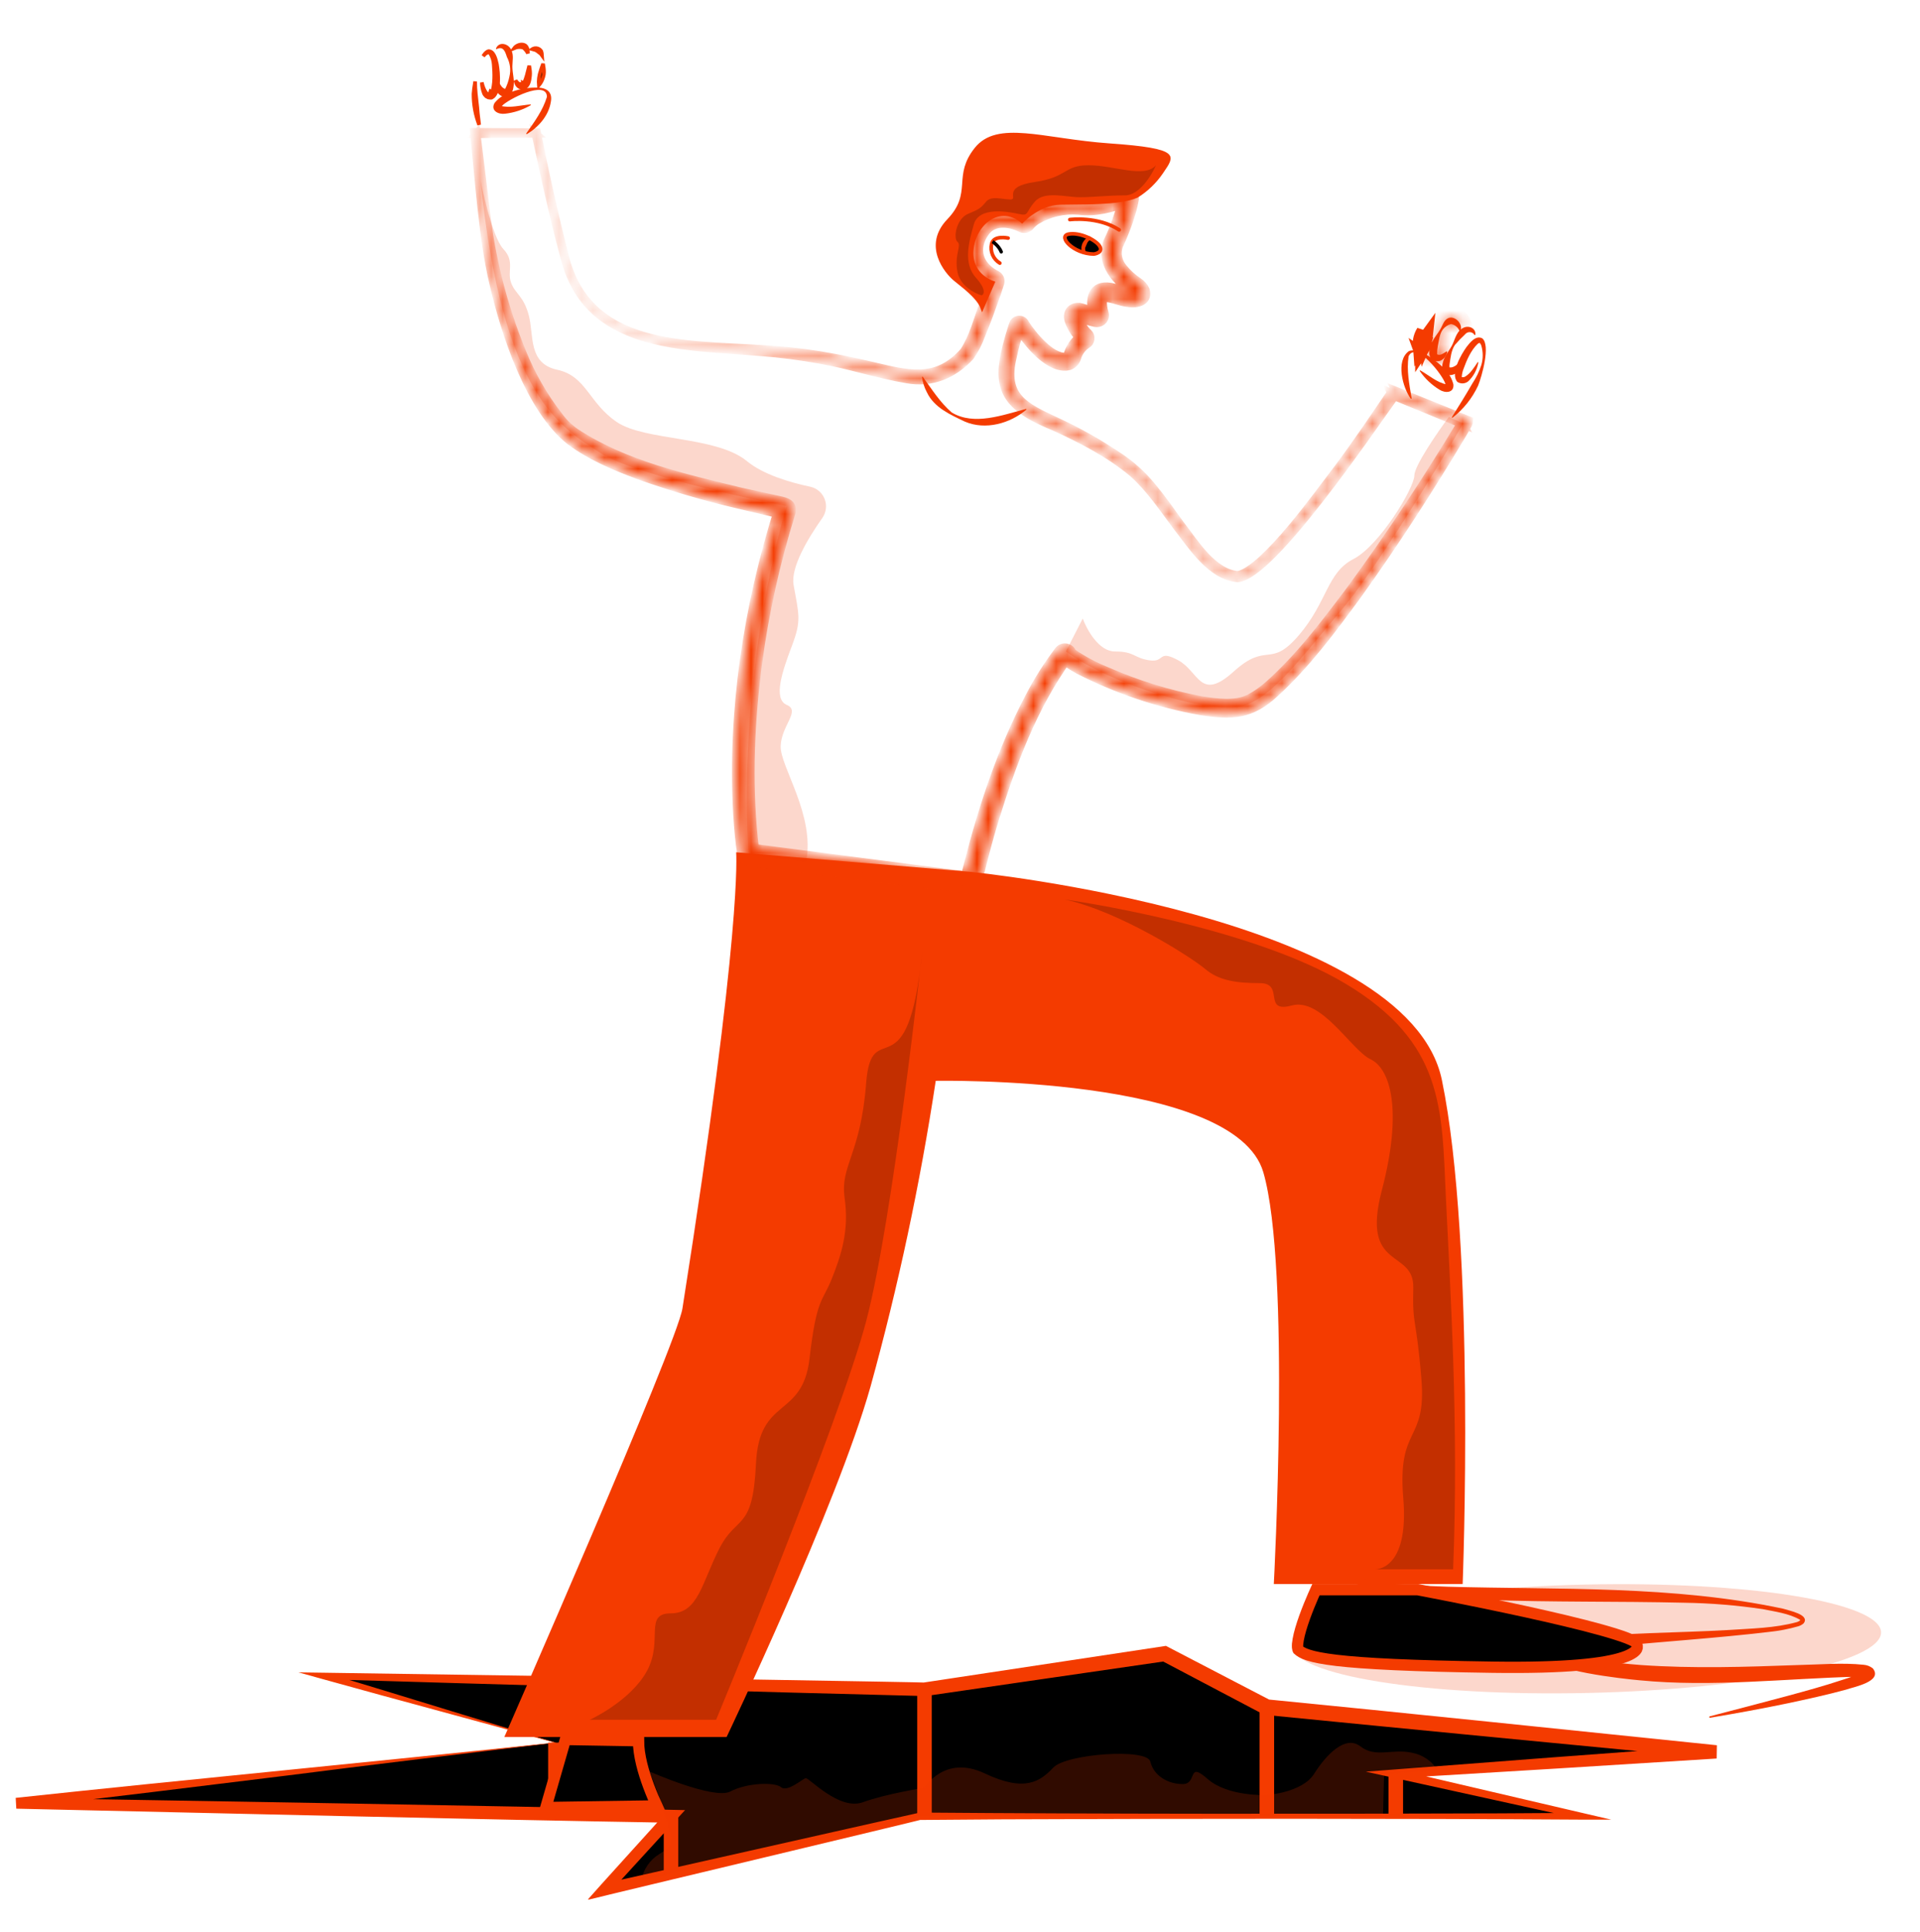 <svg width="170" height="171" viewBox="0 0 170 171" fill="none" xmlns="http://www.w3.org/2000/svg">
<g clip-path="url(#clip0_962_385837)">
<path d="M49.171 154.256L1.438 159.605L59.409 160.752L53.504 167.249L81.456 160.752H140.122L123.587 157.011L151.954 155.066L112.167 151.106L103.112 146.381L81.852 149.531L28.699 148.351L49.171 154.256Z" fill="black"/>
<path d="M49.238 154.263C43.346 154.951 31.421 156.397 25.532 157.156C17.551 158.146 9.515 159.123 1.492 160.071L1.45 159.149C17.981 159.425 43.108 159.833 59.424 160.203L60.656 160.229C60.302 160.621 54.436 167.005 53.905 167.603L53.388 166.751C53.459 166.751 81.395 160.441 81.459 160.447C97.615 160.579 116.618 160.57 132.793 160.518L140.125 160.473L140.06 161.036L123.503 157.394L120.932 156.828L137.74 155.542L151.918 154.488L151.899 155.668C140.536 154.584 123.313 152.919 112.105 151.81H111.973L111.854 151.749L102.802 146.979L103.214 147.047L81.944 150.136C68.656 149.814 41.983 149.043 28.695 148.644L28.785 148.069C35.612 150.097 42.449 152.267 49.238 154.263ZM49.113 154.263C42.253 152.334 35.439 150.55 28.621 148.647L26.429 148.037L28.708 148.069L55.288 148.464C55.288 148.496 82.211 148.908 81.764 148.94L103.015 145.726L103.23 145.693L103.426 145.793L112.487 150.505L112.24 150.431C123.4 151.524 140.745 153.324 152.015 154.488L151.995 155.664C144.898 156.121 130.707 156.995 123.616 157.41L123.673 156.642L140.186 160.499L142.664 161.074H140.125C123.976 160.968 104.963 160.981 88.794 161.048L81.459 161.103C81.809 161.052 53.548 167.795 53.622 167.792L52.015 168.181C52.558 167.538 58.299 161.228 59.013 160.415L59.415 161.347C43.169 161.084 17.853 160.47 1.443 160.103L1.389 159.146C16.718 157.5 33.7 155.905 49.113 154.25V154.263Z" fill="#F43B00"/>
<path d="M81.856 149.531V160.753" stroke="#F43B00" stroke-width="1.286" stroke-miterlimit="10"/>
<path d="M49.176 154.256V160.55" stroke="#F43B00" stroke-width="1.286" stroke-miterlimit="10"/>
<path d="M59.412 160.752V165.876" stroke="#F43B00" stroke-width="1.286" stroke-miterlimit="10"/>
<path d="M112.17 151.105V160.752" stroke="#F43B00" stroke-width="1.286" stroke-miterlimit="10"/>
<path d="M123.586 157.01V160.751" stroke="#F43B00" stroke-width="1.286" stroke-miterlimit="10"/>
<path d="M65.355 75.784C65.354 75.718 65.352 75.663 65.35 75.617L85.909 77.334L85.911 77.334L85.912 77.334L85.916 77.335L85.937 77.337L86.019 77.345C86.092 77.353 86.201 77.365 86.343 77.381C86.626 77.412 87.043 77.461 87.575 77.528C88.638 77.661 90.161 77.869 91.998 78.163C95.672 78.752 100.601 79.688 105.622 81.079C110.646 82.47 115.754 84.314 119.791 86.714C123.832 89.117 126.77 92.059 127.51 95.635C129.014 102.903 129.473 114.042 129.556 123.375C129.598 128.04 129.545 132.249 129.482 135.292C129.45 136.814 129.416 138.044 129.39 138.893C129.377 139.318 129.365 139.648 129.357 139.871C129.355 139.945 129.353 140.007 129.351 140.057H112.954L112.961 139.909C112.972 139.701 112.987 139.395 113.006 139.003C113.042 138.219 113.092 137.09 113.144 135.708C113.249 132.946 113.362 129.175 113.399 125.141C113.436 121.107 113.397 116.81 113.194 112.994C112.993 109.183 112.628 105.839 112.01 103.722C111.36 101.493 109.171 99.885 106.324 98.718C103.469 97.548 99.907 96.804 96.433 96.33C92.957 95.857 89.562 95.653 87.036 95.568C85.773 95.525 84.726 95.512 83.996 95.509C83.63 95.508 83.344 95.51 83.149 95.511C83.051 95.512 82.976 95.513 82.926 95.514L82.868 95.515L82.854 95.515L82.85 95.515L82.849 95.515C82.849 95.515 82.849 95.515 82.852 95.676L82.849 95.515L82.713 95.518L82.693 95.652C81.309 104.764 79.385 113.785 76.931 122.669C75.444 127.96 72.261 135.714 69.445 142.151C68.038 145.368 66.724 148.254 65.761 150.336C65.28 151.376 64.887 152.216 64.614 152.795C64.478 153.085 64.371 153.31 64.299 153.462L64.233 153.602H44.898L44.971 153.436C45.083 153.181 45.247 152.806 45.457 152.328C45.875 151.371 46.474 150 47.193 148.346C48.633 145.037 50.557 140.592 52.497 136.049C54.437 131.505 56.393 126.862 57.895 123.156C58.647 121.303 59.285 119.684 59.751 118.428C60.215 117.18 60.515 116.274 60.581 115.858L60.581 115.858C63.257 98.915 64.447 88.813 64.968 82.945C65.228 80.012 65.321 78.136 65.349 76.992C65.363 76.42 65.361 76.031 65.355 75.784Z" fill="#F43B00" stroke="#F43B00" stroke-width="0.321"/>
<mask id="path-9-inside-1_962_385837" fill="white">
<path d="M50.036 22.662C52.087 30.9 60.576 30.418 67.394 30.865C69.156 30.958 70.911 31.144 72.653 31.424C74.392 31.703 76.111 32.096 77.815 32.491C80.801 33.205 83.103 33.606 85.33 31.073C86.115 29.849 86.513 28.351 87.005 26.975C87.182 26.442 87.522 25.352 87.683 24.818C87.665 24.878 87.667 24.942 87.689 25C87.711 25.058 87.752 25.108 87.805 25.14C86.973 24.751 86.06 23.928 85.803 22.912C85.282 20.816 86.976 18.438 89.21 18.782C89.767 18.841 90.31 18.992 90.817 19.229C90.875 19.254 90.788 19.212 90.75 19.209C90.697 19.202 90.644 19.206 90.593 19.22C90.542 19.234 90.495 19.259 90.454 19.293C90.433 19.313 90.414 19.334 90.396 19.357C90.611 19.077 90.872 18.836 91.168 18.643C92.388 17.879 93.808 17.494 95.247 17.538C96.486 17.69 97.743 17.529 98.905 17.072C98.959 17.049 99.281 16.933 99.342 16.904L99.416 16.876C99.475 16.849 99.538 16.83 99.602 16.818C99.71 16.797 99.821 16.8 99.928 16.826C100.035 16.853 100.135 16.901 100.221 16.969C100.308 17.037 100.379 17.123 100.429 17.22C100.48 17.318 100.509 17.425 100.515 17.535C100.52 17.609 100.513 17.684 100.496 17.756C100.39 18.289 100.252 18.815 100.084 19.331C99.807 20.167 99.48 20.985 99.104 21.781C98.997 22.109 98.977 22.459 99.046 22.797C99.115 23.136 99.272 23.45 99.499 23.709C99.878 24.176 100.325 24.581 100.827 24.912C101.11 25.091 101.334 25.35 101.47 25.657C101.791 26.741 100.644 27.001 99.885 26.856C99.22 26.792 98.628 26.496 98.011 26.416C97.929 26.401 97.844 26.414 97.77 26.454C97.754 26.454 97.706 26.528 97.69 26.676C97.677 26.991 97.719 27.305 97.815 27.605C97.847 27.697 97.868 27.791 97.876 27.888C97.876 28 97.85 28.111 97.802 28.212C97.753 28.313 97.682 28.402 97.595 28.473C97.507 28.543 97.405 28.593 97.296 28.618C97.186 28.644 97.073 28.645 96.963 28.621C96.434 28.503 95.915 28.344 95.411 28.145C95.459 28.126 95.499 28.091 95.523 28.046C95.549 27.991 95.523 27.991 95.539 28.023C95.614 28.356 95.758 28.671 95.96 28.946C96.078 29.136 96.223 29.308 96.391 29.457C96.465 29.53 96.521 29.62 96.555 29.72C96.588 29.819 96.598 29.924 96.584 30.028C96.57 30.131 96.532 30.23 96.474 30.317C96.415 30.404 96.337 30.476 96.246 30.527C95.868 30.781 95.583 31.153 95.436 31.585C95.394 31.775 95.306 31.951 95.18 32.1C95.054 32.248 94.894 32.364 94.713 32.436C92.939 32.906 90.907 30.373 90.094 29.039C90.094 29.039 90.078 29.01 90.094 29.039L90.113 29.064C90.145 29.097 90.185 29.119 90.229 29.129C90.276 29.136 90.325 29.128 90.367 29.105C90.409 29.083 90.443 29.047 90.464 29.003C90.129 29.849 89.873 30.724 89.699 31.617C88.853 35.101 90.746 35.972 93.556 37.277C95.434 38.144 97.241 39.157 98.959 40.308C100.129 41.065 101.173 42.001 102.052 43.083C102.935 44.146 103.72 45.272 104.52 46.377C105.806 48.026 107.375 50.675 109.609 50.877C111.997 50.37 116.825 43.529 118.493 41.372C120.1 39.219 121.679 36.872 123.183 34.658C123.408 34.754 122.694 34.416 123.704 34.854L123.53 34.532L129.891 37.104L130.107 37.191L130.081 37.438C130.069 37.482 130.053 37.525 130.033 37.567C129.901 37.817 129.621 38.264 129.473 38.531C126.58 43.352 123.514 48.119 120.229 52.694C118.008 55.728 115.729 58.801 112.923 61.372C110.779 63.372 109.065 63.426 106.269 62.98C102.511 62.303 98.874 61.076 95.475 59.338C94.983 59.039 94.331 58.759 94.035 58.177C94.054 58.226 94.085 58.27 94.124 58.305C94.163 58.34 94.209 58.365 94.26 58.38C94.321 58.397 94.385 58.398 94.446 58.382C94.508 58.365 94.563 58.332 94.607 58.286C94.626 58.264 94.626 58.258 94.607 58.286C91.508 62.555 89.631 67.64 88.079 72.661C87.555 74.374 87.056 76.322 86.638 78.061L86.619 78.132V78.164C86.571 78.367 86.448 78.543 86.275 78.659C86.103 78.776 85.893 78.823 85.687 78.791H85.549L84.961 78.675L67.085 76.477L66.526 76.406C66.307 76.411 66.094 76.338 65.923 76.201C65.753 76.063 65.638 75.869 65.597 75.654C65.417 74.468 65.314 73.278 65.24 72.086C64.72 62.957 66.147 53.684 68.882 45.027C68.868 45.095 68.868 45.165 68.882 45.233C68.893 45.307 68.921 45.378 68.963 45.441C69.006 45.503 69.061 45.555 69.127 45.593C69.165 45.612 69.127 45.593 69.104 45.593C68.101 45.329 66.333 44.934 65.317 44.69C62.373 44.001 59.47 43.15 56.619 42.141C54.479 41.343 52.319 40.453 50.461 39.071C46.873 36.242 44.675 29.556 43.64 25.03C42.708 21.148 42.354 15.635 41.93 11.643H42.081L47.478 11.678H47.561L47.577 11.758C48.307 15.416 49.117 19.061 50.043 22.687L50.036 22.662ZM49.914 22.694C48.95 19.081 48.156 15.436 47.372 11.784L47.471 11.864L42.074 11.903L42.213 11.749L43.019 18.357C43.488 22.753 44.578 27.061 46.256 31.151C47.068 33.17 48.156 35.066 49.49 36.785C49.91 37.37 50.431 37.876 51.026 38.28C55.359 41.115 60.602 42.26 65.591 43.484L67.783 43.966L68.889 44.204C69.342 44.317 70.046 44.394 70.142 45.014C70.16 45.207 70.13 45.401 70.055 45.58C68.727 49.848 67.759 54.22 67.163 58.65C66.494 63.793 66.253 69.032 66.777 74.201C66.822 74.612 66.873 75.021 66.934 75.422C66.916 75.297 66.852 75.182 66.754 75.101C66.685 75.048 66.603 75.013 66.516 75.001H66.545L66.684 75.021L67.243 75.091L85.105 77.399L85.665 77.47L85.803 77.489C85.711 77.482 85.619 77.503 85.54 77.55C85.461 77.597 85.399 77.668 85.362 77.753C85.353 77.773 85.346 77.795 85.343 77.817V77.785L85.362 77.714L85.639 76.618C86.944 71.475 88.615 66.419 91.081 61.716C91.833 60.256 92.71 58.865 93.704 57.557C93.782 57.456 93.885 57.378 94.002 57.329C94.119 57.279 94.248 57.261 94.374 57.276C94.5 57.291 94.621 57.338 94.724 57.413C94.826 57.489 94.908 57.589 94.961 57.705C94.995 57.743 95.033 57.778 95.073 57.811C95.963 58.415 96.914 58.923 97.911 59.325C100.629 60.527 103.477 61.412 106.397 61.961C107.744 62.16 109.306 62.388 110.541 61.819C111.17 61.49 111.756 61.084 112.286 60.611C115.063 58.145 117.313 55.146 119.551 52.173C123.029 47.431 126.301 42.472 129.338 37.438L129.409 37.319L129.441 37.264L129.457 37.236C129.457 37.21 129.435 37.281 129.438 37.3L129.628 37.637L123.289 35.034L123.112 34.712C124.115 35.159 123.395 34.831 123.617 34.934L123.601 34.956L123.565 35.008C123.565 35.03 123.369 35.288 123.347 35.329C121.219 38.28 112.64 50.942 109.605 51.215C107.191 51.038 105.513 48.322 104.141 46.583C102.923 44.953 101.782 43.237 100.264 41.887C98.181 40.154 95.732 38.897 93.273 37.779C88.226 35.734 88.034 33.828 89.599 28.884L89.644 28.762L89.666 28.701C89.702 28.582 89.773 28.477 89.87 28.399C89.967 28.321 90.086 28.276 90.21 28.267C90.334 28.259 90.457 28.29 90.564 28.354C90.67 28.418 90.754 28.514 90.804 28.627C91.447 29.64 93.087 31.646 94.376 31.546C94.399 31.537 94.421 31.523 94.438 31.505C94.455 31.486 94.468 31.464 94.475 31.44C94.634 30.884 94.934 30.378 95.346 29.971C95.47 29.851 95.606 29.743 95.751 29.65C95.713 29.674 95.68 29.707 95.655 29.746C95.62 29.806 95.608 29.877 95.621 29.946C95.634 30.014 95.671 30.076 95.726 30.119C95.217 29.666 94.832 29.092 94.604 28.451C94.343 27.705 94.761 27.081 95.568 27.126C96.156 27.248 96.571 27.48 97.018 27.554H97.079H97.105C97.044 27.55 96.985 27.568 96.937 27.605C96.888 27.643 96.848 27.691 96.821 27.747C96.794 27.803 96.781 27.865 96.783 27.927C96.783 27.978 96.802 28.033 96.783 27.978L96.757 27.895C96.378 26.776 96.507 25.246 98.043 25.323C98.882 25.368 99.676 25.863 100.483 25.757C100.531 25.757 100.538 25.722 100.46 25.792C100.423 25.841 100.398 25.898 100.39 25.959C100.39 26.082 100.431 26.075 100.338 25.979C98.847 24.979 97.31 23.362 98.005 21.405C98.615 20.169 99.073 18.862 99.368 17.515C99.358 17.579 99.365 17.644 99.387 17.704C99.409 17.765 99.446 17.818 99.494 17.861C99.543 17.904 99.6 17.934 99.663 17.949C99.725 17.963 99.791 17.963 99.853 17.946C98.493 18.48 96.992 18.891 95.494 18.689C94.194 18.58 92.892 18.884 91.775 19.56C91.544 19.718 91.338 19.909 91.164 20.129C91.05 20.22 90.912 20.277 90.766 20.293C90.621 20.31 90.474 20.285 90.341 20.222C89.352 19.733 87.979 19.579 87.275 20.582C86.243 22.022 86.703 23.523 88.3 24.311C88.422 24.385 88.516 24.496 88.57 24.628C88.625 24.759 88.636 24.905 88.603 25.043L88.496 25.384L88.287 26.027C87.854 27.245 87.394 28.531 86.889 29.736C86.652 30.394 86.327 31.016 85.925 31.588C84.437 33.195 82.489 34.008 80.3 33.606C77.683 33.169 75.192 32.321 72.585 31.874C70.868 31.559 69.135 31.336 67.394 31.205C60.531 30.607 51.936 30.996 49.924 22.694H49.914Z"/>
</mask>
<path d="M50.036 22.662C52.087 30.9 60.576 30.418 67.394 30.865C69.156 30.958 70.911 31.144 72.653 31.424C74.392 31.703 76.111 32.096 77.815 32.491C80.801 33.205 83.103 33.606 85.33 31.073C86.115 29.849 86.513 28.351 87.005 26.975C87.182 26.442 87.522 25.352 87.683 24.818C87.665 24.878 87.667 24.942 87.689 25C87.711 25.058 87.752 25.108 87.805 25.14C86.973 24.751 86.06 23.928 85.803 22.912C85.282 20.816 86.976 18.438 89.21 18.782C89.767 18.841 90.31 18.992 90.817 19.229C90.875 19.254 90.788 19.212 90.75 19.209C90.697 19.202 90.644 19.206 90.593 19.22C90.542 19.234 90.495 19.259 90.454 19.293C90.433 19.313 90.414 19.334 90.396 19.357C90.611 19.077 90.872 18.836 91.168 18.643C92.388 17.879 93.808 17.494 95.247 17.538C96.486 17.69 97.743 17.529 98.905 17.072C98.959 17.049 99.281 16.933 99.342 16.904L99.416 16.876C99.475 16.849 99.538 16.83 99.602 16.818C99.71 16.797 99.821 16.8 99.928 16.826C100.035 16.853 100.135 16.901 100.221 16.969C100.308 17.037 100.379 17.123 100.429 17.22C100.48 17.318 100.509 17.425 100.515 17.535C100.52 17.609 100.513 17.684 100.496 17.756C100.39 18.289 100.252 18.815 100.084 19.331C99.807 20.167 99.48 20.985 99.104 21.781C98.997 22.109 98.977 22.459 99.046 22.797C99.115 23.136 99.272 23.45 99.499 23.709C99.878 24.176 100.325 24.581 100.827 24.912C101.11 25.091 101.334 25.35 101.47 25.657C101.791 26.741 100.644 27.001 99.885 26.856C99.22 26.792 98.628 26.496 98.011 26.416C97.929 26.401 97.844 26.414 97.77 26.454C97.754 26.454 97.706 26.528 97.69 26.676C97.677 26.991 97.719 27.305 97.815 27.605C97.847 27.697 97.868 27.791 97.876 27.888C97.876 28 97.85 28.111 97.802 28.212C97.753 28.313 97.682 28.402 97.595 28.473C97.507 28.543 97.405 28.593 97.296 28.618C97.186 28.644 97.073 28.645 96.963 28.621C96.434 28.503 95.915 28.344 95.411 28.145C95.459 28.126 95.499 28.091 95.523 28.046C95.549 27.991 95.523 27.991 95.539 28.023C95.614 28.356 95.758 28.671 95.96 28.946C96.078 29.136 96.223 29.308 96.391 29.457C96.465 29.53 96.521 29.62 96.555 29.72C96.588 29.819 96.598 29.924 96.584 30.028C96.57 30.131 96.532 30.23 96.474 30.317C96.415 30.404 96.337 30.476 96.246 30.527C95.868 30.781 95.583 31.153 95.436 31.585C95.394 31.775 95.306 31.951 95.18 32.1C95.054 32.248 94.894 32.364 94.713 32.436C92.939 32.906 90.907 30.373 90.094 29.039C90.094 29.039 90.078 29.01 90.094 29.039L90.113 29.064C90.145 29.097 90.185 29.119 90.229 29.129C90.276 29.136 90.325 29.128 90.367 29.105C90.409 29.083 90.443 29.047 90.464 29.003C90.129 29.849 89.873 30.724 89.699 31.617C88.853 35.101 90.746 35.972 93.556 37.277C95.434 38.144 97.241 39.157 98.959 40.308C100.129 41.065 101.173 42.001 102.052 43.083C102.935 44.146 103.72 45.272 104.52 46.377C105.806 48.026 107.375 50.675 109.609 50.877C111.997 50.37 116.825 43.529 118.493 41.372C120.1 39.219 121.679 36.872 123.183 34.658C123.408 34.754 122.694 34.416 123.704 34.854L123.53 34.532L129.891 37.104L130.107 37.191L130.081 37.438C130.069 37.482 130.053 37.525 130.033 37.567C129.901 37.817 129.621 38.264 129.473 38.531C126.58 43.352 123.514 48.119 120.229 52.694C118.008 55.728 115.729 58.801 112.923 61.372C110.779 63.372 109.065 63.426 106.269 62.98C102.511 62.303 98.874 61.076 95.475 59.338C94.983 59.039 94.331 58.759 94.035 58.177C94.054 58.226 94.085 58.27 94.124 58.305C94.163 58.34 94.209 58.365 94.26 58.38C94.321 58.397 94.385 58.398 94.446 58.382C94.508 58.365 94.563 58.332 94.607 58.286C94.626 58.264 94.626 58.258 94.607 58.286C91.508 62.555 89.631 67.64 88.079 72.661C87.555 74.374 87.056 76.322 86.638 78.061L86.619 78.132V78.164C86.571 78.367 86.448 78.543 86.275 78.659C86.103 78.776 85.893 78.823 85.687 78.791H85.549L84.961 78.675L67.085 76.477L66.526 76.406C66.307 76.411 66.094 76.338 65.923 76.201C65.753 76.063 65.638 75.869 65.597 75.654C65.417 74.468 65.314 73.278 65.24 72.086C64.72 62.957 66.147 53.684 68.882 45.027C68.868 45.095 68.868 45.165 68.882 45.233C68.893 45.307 68.921 45.378 68.963 45.441C69.006 45.503 69.061 45.555 69.127 45.593C69.165 45.612 69.127 45.593 69.104 45.593C68.101 45.329 66.333 44.934 65.317 44.69C62.373 44.001 59.47 43.15 56.619 42.141C54.479 41.343 52.319 40.453 50.461 39.071C46.873 36.242 44.675 29.556 43.64 25.03C42.708 21.148 42.354 15.635 41.93 11.643H42.081L47.478 11.678H47.561L47.577 11.758C48.307 15.416 49.117 19.061 50.043 22.687L50.036 22.662ZM49.914 22.694C48.95 19.081 48.156 15.436 47.372 11.784L47.471 11.864L42.074 11.903L42.213 11.749L43.019 18.357C43.488 22.753 44.578 27.061 46.256 31.151C47.068 33.17 48.156 35.066 49.49 36.785C49.91 37.37 50.431 37.876 51.026 38.28C55.359 41.115 60.602 42.26 65.591 43.484L67.783 43.966L68.889 44.204C69.342 44.317 70.046 44.394 70.142 45.014C70.16 45.207 70.13 45.401 70.055 45.58C68.727 49.848 67.759 54.22 67.163 58.65C66.494 63.793 66.253 69.032 66.777 74.201C66.822 74.612 66.873 75.021 66.934 75.422C66.916 75.297 66.852 75.182 66.754 75.101C66.685 75.048 66.603 75.013 66.516 75.001H66.545L66.684 75.021L67.243 75.091L85.105 77.399L85.665 77.47L85.803 77.489C85.711 77.482 85.619 77.503 85.54 77.55C85.461 77.597 85.399 77.668 85.362 77.753C85.353 77.773 85.346 77.795 85.343 77.817V77.785L85.362 77.714L85.639 76.618C86.944 71.475 88.615 66.419 91.081 61.716C91.833 60.256 92.71 58.865 93.704 57.557C93.782 57.456 93.885 57.378 94.002 57.329C94.119 57.279 94.248 57.261 94.374 57.276C94.5 57.291 94.621 57.338 94.724 57.413C94.826 57.489 94.908 57.589 94.961 57.705C94.995 57.743 95.033 57.778 95.073 57.811C95.963 58.415 96.914 58.923 97.911 59.325C100.629 60.527 103.477 61.412 106.397 61.961C107.744 62.16 109.306 62.388 110.541 61.819C111.17 61.49 111.756 61.084 112.286 60.611C115.063 58.145 117.313 55.146 119.551 52.173C123.029 47.431 126.301 42.472 129.338 37.438L129.409 37.319L129.441 37.264L129.457 37.236C129.457 37.21 129.435 37.281 129.438 37.3L129.628 37.637L123.289 35.034L123.112 34.712C124.115 35.159 123.395 34.831 123.617 34.934L123.601 34.956L123.565 35.008C123.565 35.03 123.369 35.288 123.347 35.329C121.219 38.28 112.64 50.942 109.605 51.215C107.191 51.038 105.513 48.322 104.141 46.583C102.923 44.953 101.782 43.237 100.264 41.887C98.181 40.154 95.732 38.897 93.273 37.779C88.226 35.734 88.034 33.828 89.599 28.884L89.644 28.762L89.666 28.701C89.702 28.582 89.773 28.477 89.87 28.399C89.967 28.321 90.086 28.276 90.21 28.267C90.334 28.259 90.457 28.29 90.564 28.354C90.67 28.418 90.754 28.514 90.804 28.627C91.447 29.64 93.087 31.646 94.376 31.546C94.399 31.537 94.421 31.523 94.438 31.505C94.455 31.486 94.468 31.464 94.475 31.44C94.634 30.884 94.934 30.378 95.346 29.971C95.47 29.851 95.606 29.743 95.751 29.65C95.713 29.674 95.68 29.707 95.655 29.746C95.62 29.806 95.608 29.877 95.621 29.946C95.634 30.014 95.671 30.076 95.726 30.119C95.217 29.666 94.832 29.092 94.604 28.451C94.343 27.705 94.761 27.081 95.568 27.126C96.156 27.248 96.571 27.48 97.018 27.554H97.079H97.105C97.044 27.55 96.985 27.568 96.937 27.605C96.888 27.643 96.848 27.691 96.821 27.747C96.794 27.803 96.781 27.865 96.783 27.927C96.783 27.978 96.802 28.033 96.783 27.978L96.757 27.895C96.378 26.776 96.507 25.246 98.043 25.323C98.882 25.368 99.676 25.863 100.483 25.757C100.531 25.757 100.538 25.722 100.46 25.792C100.423 25.841 100.398 25.898 100.39 25.959C100.39 26.082 100.431 26.075 100.338 25.979C98.847 24.979 97.31 23.362 98.005 21.405C98.615 20.169 99.073 18.862 99.368 17.515C99.358 17.579 99.365 17.644 99.387 17.704C99.409 17.765 99.446 17.818 99.494 17.861C99.543 17.904 99.6 17.934 99.663 17.949C99.725 17.963 99.791 17.963 99.853 17.946C98.493 18.48 96.992 18.891 95.494 18.689C94.194 18.58 92.892 18.884 91.775 19.56C91.544 19.718 91.338 19.909 91.164 20.129C91.05 20.22 90.912 20.277 90.766 20.293C90.621 20.31 90.474 20.285 90.341 20.222C89.352 19.733 87.979 19.579 87.275 20.582C86.243 22.022 86.703 23.523 88.3 24.311C88.422 24.385 88.516 24.496 88.57 24.628C88.625 24.759 88.636 24.905 88.603 25.043L88.496 25.384L88.287 26.027C87.854 27.245 87.394 28.531 86.889 29.736C86.652 30.394 86.327 31.016 85.925 31.588C84.437 33.195 82.489 34.008 80.3 33.606C77.683 33.169 75.192 32.321 72.585 31.874C70.868 31.559 69.135 31.336 67.394 31.205C60.531 30.607 51.936 30.996 49.924 22.694H49.914Z" fill="#F43B00" stroke="#F43B00" stroke-width="0.643" mask="url(#path-9-inside-1_962_385837)"/>
<path d="M87.741 24.959C87.805 24.987 87.863 25.01 87.912 25.028L86.967 27.218C86.94 27.147 86.908 27.076 86.872 27.006C86.711 26.697 86.456 26.389 86.174 26.102C85.755 25.676 85.252 25.275 84.874 24.973C84.746 24.87 84.632 24.779 84.54 24.703C84.18 24.402 83.498 23.66 83.181 22.715C83.024 22.245 82.958 21.73 83.064 21.193C83.169 20.657 83.447 20.09 83.993 19.521C84.572 18.917 84.894 18.366 85.08 17.837C85.264 17.31 85.31 16.812 85.347 16.327C85.349 16.293 85.352 16.259 85.354 16.225C85.423 15.296 85.492 14.375 86.424 13.2C87.367 12.01 88.818 11.799 90.817 11.96C91.682 12.03 92.637 12.168 93.683 12.32C93.842 12.343 94.003 12.366 94.166 12.39C95.401 12.567 96.753 12.75 98.212 12.852C99.82 12.964 100.982 13.086 101.805 13.23C102.637 13.375 103.093 13.538 103.315 13.714C103.421 13.798 103.465 13.877 103.481 13.955C103.497 14.036 103.485 14.136 103.436 14.265C103.346 14.503 103.156 14.78 102.919 15.129C102.89 15.172 102.859 15.217 102.828 15.263C102.255 16.102 101.514 16.813 100.652 17.351C99.87 17.687 98.674 17.831 97.412 17.894C96.598 17.935 95.772 17.942 95.027 17.948C94.612 17.951 94.223 17.954 93.873 17.963C92.861 17.988 91.988 18.425 91.374 18.847C91.065 19.058 90.819 19.269 90.65 19.426C90.587 19.485 90.535 19.536 90.494 19.578C90.024 19.195 89.534 18.999 89.054 18.963C88.534 18.923 88.038 19.071 87.606 19.347C86.746 19.898 86.13 20.963 86.041 22.136C85.951 23.325 86.463 24.068 87 24.509C87.266 24.727 87.537 24.87 87.741 24.959Z" fill="#F43B00" stroke="#F43B00" stroke-width="0.321"/>
<path opacity="0.2" d="M99.618 17.294C100.882 17.294 101.965 15.517 102.349 14.629C101.328 15.813 98.63 14.629 96.392 14.629C94.154 14.629 94.582 15.682 91.622 16.11C88.662 16.538 90.206 17.657 89.481 17.657C88.756 17.657 87.77 17.294 87.309 17.854C86.849 18.414 86.718 18.512 85.697 18.94C84.677 19.368 84.381 21.079 84.776 21.408C85.171 21.737 84.48 22.527 84.776 24.074C85.013 25.311 86.301 25.971 86.915 26.147C87.134 26.059 87.343 25.627 86.421 24.6C85.269 23.317 85.764 21.474 86.225 19.861C86.686 18.249 89.285 18.742 90.206 18.94C91.128 19.137 90.766 18.841 91.622 17.854C92.478 16.867 94.353 17.459 95.603 17.459C96.854 17.459 98.038 17.295 99.618 17.294Z" fill="black"/>
<path d="M96.853 22.491C96.853 22.491 97.779 22.375 97.326 21.732C96.956 21.208 95.571 20.536 94.603 20.729C93.635 20.922 95.034 22.474 96.853 22.491Z" fill="black" stroke="#F43B00" stroke-width="0.321" stroke-miterlimit="10" stroke-linecap="round"/>
<path d="M95.955 22.229C95.955 22.229 95.682 21.647 96.45 21.078L95.955 22.229Z" fill="#F43B00"/>
<path d="M95.955 22.229C95.955 22.229 95.682 21.647 96.45 21.078" stroke="#F43B00" stroke-width="0.321" stroke-miterlimit="10" stroke-linecap="round"/>
<path d="M46.583 11.832C47.332 10.762 48.065 9.772 48.425 8.576C48.425 7.027 44.934 8.808 44.439 9.383C44.411 9.411 44.388 9.442 44.368 9.476C44.352 9.495 44.368 9.508 44.368 9.457C44.363 9.422 44.345 9.389 44.317 9.367C45.169 9.592 46.101 9.309 46.988 9.245L47.007 9.306C46.302 9.72 45.516 9.98 44.703 10.068C44.137 10.142 43.417 9.801 43.783 9.126C44.112 8.714 44.551 8.404 45.05 8.232C45.802 7.913 46.611 7.751 47.428 7.756C48.277 7.721 48.959 8.049 48.772 9.017C48.582 10.248 47.669 11.267 46.635 11.88L46.593 11.832H46.583Z" fill="#F43B00"/>
<path d="M42.4 10.835C42.408 10.906 42.417 10.978 42.425 11.049C42.091 10.176 41.921 9.247 41.926 8.308C41.941 8.066 41.989 7.667 42.071 7.213C42.067 7.577 42.092 7.937 42.127 8.294C42.149 8.528 42.176 8.757 42.202 8.985C42.244 9.343 42.285 9.698 42.309 10.059L42.309 10.059L42.31 10.065C42.338 10.324 42.369 10.58 42.4 10.835ZM42.782 4.973C42.936 4.72 43.093 4.573 43.243 4.528C43.464 4.523 43.621 4.66 43.745 4.898C43.872 5.14 43.941 5.444 43.995 5.68L43.996 5.686C44.067 6.083 44.145 6.752 44.096 7.368C44.071 7.677 44.016 7.963 43.917 8.192C43.822 8.412 43.694 8.567 43.526 8.648C43.393 8.665 43.258 8.641 43.14 8.578L43.064 8.719L43.14 8.578C43.016 8.512 42.918 8.408 42.858 8.281C42.735 7.968 42.669 7.638 42.662 7.307C42.665 7.316 42.667 7.325 42.669 7.334C42.739 7.629 42.84 7.924 43.006 8.163L43.006 8.163L43.007 8.164C43.08 8.267 43.185 8.341 43.305 8.376L43.327 8.383H43.35H43.351H43.351H43.351H43.351H43.351H43.352H43.352H43.352H43.352H43.352H43.352H43.353H43.353H43.353H43.353H43.353H43.353H43.354H43.354H43.354H43.354H43.354H43.355H43.355H43.355H43.355H43.355H43.356H43.356H43.356H43.356H43.356H43.357H43.357H43.357H43.357H43.357H43.358H43.358H43.358H43.358H43.358H43.359H43.359H43.359H43.359H43.359H43.36H43.36H43.36H43.36H43.361H43.361H43.361H43.361H43.361H43.361H43.362H43.362H43.362H43.362H43.363H43.363H43.363H43.363H43.364H43.364H43.364H43.364H43.364H43.365H43.365H43.365H43.365H43.365H43.366H43.366H43.366H43.366H43.367H43.367H43.367H43.367H43.367H43.368H43.368H43.368H43.368H43.369H43.369H43.369H43.369H43.37H43.37H43.37H43.37H43.37H43.371H43.371H43.371H43.371H43.372H43.372H43.372H43.372H43.373H43.373H43.373H43.373H43.373H43.374H43.374H43.374H43.374H43.375H43.375H43.375H43.375H43.376H43.376H43.376H43.376H43.377H43.377H43.377H43.377H43.377H43.378H43.378C43.382 8.383 43.386 8.383 43.389 8.383C43.39 8.383 43.391 8.383 43.392 8.383H43.392H43.392H43.393H43.393H43.393H43.393H43.393H43.393H43.393H43.394H43.394H43.394H43.394H43.394H43.394H43.394H43.394H43.395H43.395H43.395H43.395H43.395H43.395H43.395H43.395H43.396H43.396H43.396H43.396H43.396H43.396H43.396H43.397H43.397H43.397H43.397H43.397H43.397H43.397H43.397H43.398H43.398H43.398H43.398H43.398H43.398H43.398H43.399H43.399H43.399H43.399H43.399H43.399H43.399H43.4H43.4H43.4H43.4H43.4H43.4H43.4H43.4H43.401H43.401H43.401H43.401H43.401H43.401H43.401H43.401H43.401H43.401H43.402H43.402H43.402H43.402H43.402H43.402H43.402H43.402H43.403H43.403H43.403H43.403H43.403H43.403H43.403H43.403H43.403H43.404H43.404H43.404H43.404H43.404H43.404H43.404H43.404H43.404H43.405H43.405H43.405H43.405H43.405H43.405H43.405H43.405H43.405H43.405H43.406H43.406H43.406H43.406H43.406H43.406H43.406H43.406H43.406H43.406H43.406H43.407H43.407H43.407H43.407H43.407H43.407H43.407H43.407H43.407H43.407H43.407H43.407H43.408H43.408H43.408H43.408H43.408H43.408H43.408H43.408H43.408H43.408H43.409H43.409H43.409H43.409H43.409H43.409H43.409H43.409H43.409H43.409H43.409H43.409H43.41H43.41H43.41H43.41H43.41H43.41H43.41H43.41H43.41H43.41H43.41H43.41H43.41H43.411H43.411H43.411H43.411H43.411H43.411H43.411H43.411H43.411H43.411H43.411H43.411H43.411H43.411H43.411H43.412H43.412H43.412H43.412H43.412H43.412H43.412H43.412H43.412H43.412H43.412H43.412H43.412H43.412H43.412H43.412H43.413H43.413H43.413H43.413H43.413H43.413H43.413H43.413H43.413H43.413H43.413H43.413H43.413H43.413H43.413H43.413H43.413H43.413H43.413H43.413H43.413H43.414H43.414H43.414H43.414H43.414H43.414H43.414H43.414H43.414H43.414H43.414H43.414H43.414H43.414H43.414H43.414H43.414H43.414H43.414H43.414H43.414H43.414H43.414H43.415H43.415H43.415H43.415H43.415H43.415H43.415H43.415H43.415H43.415H43.415H43.415H43.415H43.415H43.415H43.415H43.415H43.415H43.415H43.415H43.415H43.415H43.415H43.415H43.415H43.415H43.415H43.415H43.415H43.415H43.415H43.415H43.415H43.415H43.416H43.416H43.416H43.416H43.416H43.416H43.416H43.416H43.416H43.416H43.416H43.416H43.416H43.416H43.416H43.416H43.416H43.416H43.416H43.416H43.416H43.416H43.416H43.416H43.416H43.416H43.416L43.416 8.204L43.416 8.199L43.416 8.123C43.421 8.108 43.426 8.092 43.431 8.076C43.454 8.088 43.493 8.114 43.512 8.168C43.521 8.194 43.523 8.217 43.52 8.237C43.519 8.247 43.517 8.256 43.515 8.264C43.506 8.295 43.49 8.315 43.486 8.32C43.474 8.335 43.462 8.344 43.46 8.346L43.46 8.346C43.439 8.362 43.5 8.324 43.53 8.273L43.538 8.26L43.543 8.245C43.817 7.499 43.781 6.5 43.717 5.728C43.701 5.369 43.592 5.02 43.399 4.716L43.352 4.641H43.264C43.227 4.641 43.191 4.652 43.168 4.66C43.141 4.669 43.112 4.682 43.082 4.698C43.023 4.73 42.955 4.777 42.895 4.84L42.895 4.84L42.893 4.843C42.855 4.885 42.818 4.929 42.782 4.973Z" fill="#F43B00" stroke="#F43B00" stroke-width="0.321"/>
<path d="M43.908 4.315C44.155 3.624 45.049 3.852 45.274 4.44C45.502 4.9 45.37 5.404 45.367 5.877C45.367 6.52 45.589 7.121 45.451 7.77C45.316 8.673 44.486 8.866 43.969 8.092C43.842 7.866 43.77 7.613 43.758 7.354C43.745 7.095 43.794 6.837 43.898 6.6H43.962C44.11 7.06 44.261 7.709 44.702 7.863C44.718 7.869 44.734 7.875 44.75 7.883H44.721C44.899 7.536 45.028 7.166 45.104 6.783C45.248 6.196 45.169 5.577 44.882 5.044C44.727 4.565 44.56 4.042 43.962 4.353L43.911 4.315H43.908Z" fill="#F43B00"/>
<path d="M45.531 4.261C45.605 4.164 45.711 4.08 45.839 4.021C46.09 3.905 46.365 3.911 46.543 4.053C46.661 4.165 46.712 4.317 46.733 4.5C46.742 4.573 46.745 4.648 46.747 4.725C46.656 4.542 46.528 4.377 46.37 4.243L46.344 4.22L46.31 4.211C46.116 4.157 45.912 4.153 45.717 4.2C45.653 4.215 45.59 4.236 45.531 4.261ZM46.836 5.91C46.843 5.879 46.85 5.847 46.856 5.816C46.862 5.851 46.869 5.887 46.875 5.922C46.923 6.196 46.957 6.455 46.926 6.713L46.926 6.713C46.905 6.901 46.882 7.108 46.816 7.298C46.752 7.482 46.654 7.635 46.493 7.732C46.374 7.779 46.242 7.787 46.118 7.752C45.991 7.716 45.88 7.639 45.803 7.532C45.727 7.422 45.676 7.296 45.653 7.164C45.651 7.15 45.649 7.136 45.647 7.123C45.683 7.174 45.72 7.222 45.759 7.265C45.822 7.334 45.899 7.399 45.994 7.438C45.995 7.438 45.995 7.438 45.995 7.438L45.983 7.464H46.079C46.154 7.481 46.233 7.48 46.316 7.46L46.302 7.334L46.383 7.373C46.489 7.149 46.575 6.916 46.64 6.677L46.64 6.677L46.642 6.668C46.667 6.552 46.7 6.431 46.735 6.303C46.736 6.298 46.738 6.293 46.739 6.288C46.772 6.166 46.807 6.039 46.836 5.91Z" fill="#F43B00" stroke="#F43B00" stroke-width="0.321"/>
<path d="M47.737 4.345C47.814 4.393 47.879 4.458 47.927 4.535C47.964 4.653 47.987 4.774 47.995 4.896C47.924 4.794 47.831 4.707 47.723 4.641C47.633 4.561 47.534 4.493 47.427 4.438L47.42 4.434L47.412 4.431C47.322 4.396 47.231 4.367 47.138 4.344C47.154 4.334 47.171 4.325 47.188 4.317C47.274 4.275 47.37 4.256 47.466 4.261C47.562 4.266 47.655 4.295 47.737 4.345ZM48.054 5.733C48.064 5.703 48.073 5.673 48.082 5.642C48.106 5.766 48.128 5.887 48.144 6.007C48.182 6.289 48.185 6.554 48.101 6.81L48.101 6.81L48.099 6.817C48.023 7.092 47.889 7.347 47.706 7.563C47.668 7.118 47.726 6.668 47.878 6.246L47.882 6.236L47.884 6.226C47.899 6.157 47.924 6.083 47.956 5.999C47.964 5.977 47.973 5.954 47.982 5.93C48.006 5.867 48.032 5.799 48.054 5.733Z" fill="black" stroke="#F43B00" stroke-width="0.321"/>
<path d="M81.7 33.353C82.533 34.491 83.23 35.619 84.272 36.516C86.252 37.702 88.772 36.737 90.858 36.194L90.887 36.252C89.441 37.486 87.258 38.1 85.445 37.326C84.159 36.715 82.719 36.095 82.073 34.735C81.843 34.309 81.693 33.843 81.633 33.362L81.694 33.34L81.7 33.353Z" fill="#F43B00"/>
<path opacity="0.2" d="M95.867 54.753L94.375 57.668C98.356 60.582 106.246 62.857 109.232 62.644C112.218 62.431 114.99 58.45 118.687 54.114C121.644 50.644 127.17 41.578 129.563 37.479L128.283 36.91C127.264 38.285 125.227 41.247 125.227 42.1C125.227 43.166 122.17 48.284 119.824 49.493C117.478 50.701 117.549 53.26 114.99 56.246C112.431 59.232 112.218 56.744 109.232 59.445C106.246 62.146 106.175 59.445 104.327 58.45C102.479 57.455 103.189 58.663 101.768 58.45C100.346 58.236 100.488 57.668 98.711 57.668C97.289 57.668 96.223 55.725 95.867 54.753Z" fill="#F43B00"/>
<path d="M124.934 35.327C124.194 34.33 123.552 31.942 124.741 31.084C125.647 30.698 127.348 32.048 127.926 32.691C128.301 33.061 128.565 33.529 128.688 34.041C128.743 34.812 127.936 34.809 127.457 34.497C126.758 34.072 126.157 33.502 125.696 32.826L125.741 32.778C126.515 33.215 127.235 33.871 128.103 34.031C128.103 34.031 128.045 34.031 128.02 34.092C127.994 34.154 128.02 34.128 128.003 34.092C127.998 34.053 127.988 34.014 127.975 33.977C127.778 33.25 125.368 30.119 124.718 31.543C124.532 32.778 124.773 33.983 124.992 35.272L124.934 35.301V35.327Z" fill="#F43B00"/>
<path d="M128.518 36.981C129.16 35.956 129.781 34.959 130.379 33.924C130.711 33.427 130.973 32.886 131.157 32.317C131.324 31.754 131.324 31.154 131.157 30.591C131.115 30.466 131.031 30.356 130.993 30.35C130.932 30.371 130.877 30.404 130.829 30.446C130.244 31.002 129.864 31.873 129.594 32.626C129.498 32.859 129.441 33.107 129.427 33.359C129.427 33.397 129.427 33.41 129.427 33.388C129.427 33.365 129.427 33.388 129.466 33.388C129.555 33.401 129.645 33.384 129.723 33.339C130.179 33.079 130.533 32.52 130.838 32.053L130.896 32.076C130.789 32.72 130.472 33.311 129.996 33.757C129.861 33.867 129.695 33.93 129.521 33.938C129.348 33.946 129.176 33.899 129.032 33.802C128.389 33.06 129.379 31.366 129.855 30.707C130.147 30.337 130.671 29.64 131.247 29.954C131.992 30.572 131.202 33.32 130.874 34.133C130.352 35.256 129.567 36.237 128.585 36.991L128.537 36.946L128.518 36.981Z" fill="#F43B00"/>
<path d="M130.561 29.659C130.52 29.585 130.461 29.523 130.39 29.478C130.319 29.433 130.238 29.406 130.154 29.4C130.07 29.395 129.986 29.41 129.909 29.445C129.833 29.48 129.766 29.534 129.715 29.601C129.398 29.896 129.097 30.208 128.815 30.537C128.494 31.019 128.43 31.675 128.349 32.218C128.329 32.324 128.329 32.433 128.349 32.539C128.369 32.584 128.349 32.539 128.317 32.52C128.796 32.607 129.236 32.067 129.577 31.7L129.638 31.72C129.632 31.976 129.567 32.228 129.448 32.456C129.328 32.683 129.158 32.88 128.95 33.031C128.147 33.5 127.485 32.976 127.751 32.102C127.903 31.459 128.375 31.009 128.635 30.427C128.864 29.913 129.005 29.264 129.6 29.003C130.082 28.785 130.696 29.068 130.632 29.646H130.567L130.561 29.659Z" fill="#F43B00"/>
<mask id="path-25-inside-2_962_385837" fill="white">
<path d="M129.231 29.302C129.168 29.144 129.064 29.004 128.932 28.896C128.799 28.788 128.641 28.715 128.473 28.685C128.191 28.761 127.94 28.925 127.759 29.155C127.438 29.569 127.418 30.157 127.303 30.643C127.26 30.862 127.242 31.085 127.248 31.308C127.248 31.395 127.248 31.34 127.206 31.334C127.476 31.549 127.778 31.292 128.087 31.102L128.142 31.138C128.113 31.294 128.052 31.442 127.961 31.572C127.87 31.702 127.752 31.81 127.615 31.89C127.466 31.97 127.295 31.998 127.129 31.97C126.963 31.941 126.811 31.858 126.698 31.733C126.422 31.331 126.596 30.829 126.721 30.479C126.898 29.936 127.332 29.537 127.586 29.042C127.753 28.743 127.881 28.258 128.309 28.133C128.916 27.981 129.572 28.756 129.296 29.306L129.231 29.302Z"/>
</mask>
<path d="M129.231 29.302C129.168 29.144 129.064 29.004 128.932 28.896C128.799 28.788 128.641 28.715 128.473 28.685C128.191 28.761 127.94 28.925 127.759 29.155C127.438 29.569 127.418 30.157 127.303 30.643C127.26 30.862 127.242 31.085 127.248 31.308C127.248 31.395 127.248 31.34 127.206 31.334C127.476 31.549 127.778 31.292 128.087 31.102L128.142 31.138C128.113 31.294 128.052 31.442 127.961 31.572C127.87 31.702 127.752 31.81 127.615 31.89C127.466 31.97 127.295 31.998 127.129 31.97C126.963 31.941 126.811 31.858 126.698 31.733C126.422 31.331 126.596 30.829 126.721 30.479C126.898 29.936 127.332 29.537 127.586 29.042C127.753 28.743 127.881 28.258 128.309 28.133C128.916 27.981 129.572 28.756 129.296 29.306L129.231 29.302Z" fill="#F43B00"/>
<path d="M129.231 29.302L128.303 29.675L128.542 30.269L129.181 30.301L129.231 29.302ZM128.473 28.685L128.649 27.701L128.43 27.662L128.214 27.719L128.473 28.685ZM127.759 29.155L126.975 28.535L126.969 28.542L127.759 29.155ZM127.303 30.643L126.33 30.411L126.325 30.432L126.321 30.454L127.303 30.643ZM127.248 31.308H128.248V31.295L128.248 31.282L127.248 31.308ZM127.206 31.334L127.358 30.346L123.648 29.775L126.583 32.116L127.206 31.334ZM128.087 31.102L128.63 30.263L128.101 29.92L127.563 30.251L128.087 31.102ZM128.142 31.138L129.126 31.316L129.244 30.66L128.685 30.298L128.142 31.138ZM127.615 31.89L128.09 32.77L128.104 32.762L128.118 32.754L127.615 31.89ZM126.698 31.733L125.875 32.299L125.912 32.354L125.956 32.403L126.698 31.733ZM126.721 30.479L127.662 30.816L127.667 30.802L127.672 30.788L126.721 30.479ZM127.586 29.042L126.713 28.554L126.704 28.57L126.696 28.586L127.586 29.042ZM128.309 28.133L128.068 27.162L128.047 27.167L128.027 27.173L128.309 28.133ZM129.296 29.306L129.246 30.305L129.896 30.337L130.189 29.755L129.296 29.306ZM130.159 28.93C130.032 28.614 129.827 28.335 129.563 28.12L128.301 29.672C128.302 29.673 128.303 29.674 128.303 29.675L130.159 28.93ZM129.563 28.12C129.299 27.905 128.984 27.761 128.649 27.701L128.296 29.67C128.298 29.67 128.299 29.671 128.301 29.672L129.563 28.12ZM128.214 27.719C127.724 27.851 127.289 28.136 126.975 28.535L128.544 29.775C128.591 29.714 128.657 29.671 128.731 29.651L128.214 27.719ZM126.969 28.542C126.676 28.919 126.551 29.337 126.479 29.649C126.443 29.807 126.415 29.964 126.393 30.089C126.369 30.223 126.351 30.322 126.33 30.411L128.275 30.875C128.312 30.721 128.34 30.564 128.362 30.439C128.386 30.304 128.405 30.197 128.429 30.096C128.476 29.889 128.521 29.805 128.55 29.767L126.969 28.542ZM126.321 30.454C126.265 30.744 126.241 31.039 126.248 31.335L128.248 31.282C128.244 31.131 128.256 30.98 128.285 30.832L126.321 30.454ZM126.248 31.308C126.248 31.362 126.247 31.31 126.252 31.257C126.254 31.237 126.259 31.185 126.275 31.12C126.286 31.075 126.327 30.905 126.463 30.734C126.541 30.637 126.659 30.526 126.827 30.448C127 30.369 127.174 30.348 127.328 30.36C127.594 30.383 127.771 30.506 127.812 30.534C127.899 30.594 127.978 30.676 127.936 30.636C127.93 30.63 127.898 30.598 127.853 30.562C127.757 30.486 127.591 30.381 127.358 30.346L127.054 32.322C126.843 32.29 126.693 32.195 126.608 32.128C126.569 32.097 126.542 32.069 126.54 32.067C126.502 32.031 126.584 32.116 126.674 32.178C126.716 32.207 126.894 32.331 127.162 32.353C127.315 32.366 127.491 32.345 127.664 32.265C127.832 32.187 127.951 32.076 128.029 31.979C128.166 31.806 128.208 31.635 128.219 31.588C128.235 31.521 128.241 31.466 128.243 31.443C128.248 31.395 128.248 31.354 128.248 31.346C128.248 31.332 128.248 31.317 128.248 31.308H126.248ZM126.583 32.116C126.81 32.297 127.081 32.401 127.369 32.414C127.637 32.426 127.861 32.358 128.014 32.294C128.26 32.193 128.563 31.983 128.611 31.954L127.563 30.251C127.514 30.281 127.467 30.311 127.429 30.336C127.388 30.362 127.357 30.382 127.328 30.401C127.265 30.44 127.246 30.448 127.25 30.446C127.256 30.444 127.334 30.411 127.46 30.416C127.525 30.419 127.595 30.433 127.665 30.459C127.734 30.485 127.789 30.52 127.83 30.552L126.583 32.116ZM127.544 31.942L127.598 31.977L128.685 30.298L128.63 30.263L127.544 31.942ZM127.158 30.96C127.155 30.974 127.15 30.987 127.142 30.998L128.78 32.146C128.954 31.897 129.072 31.614 129.126 31.316L127.158 30.96ZM127.142 30.998C127.134 31.009 127.123 31.019 127.111 31.026L128.118 32.754C128.38 32.602 128.606 32.394 128.78 32.146L127.142 30.998ZM127.139 31.011C127.188 30.984 127.244 30.975 127.299 30.984L126.96 32.955C127.347 33.022 127.745 32.956 128.09 32.77L127.139 31.011ZM127.299 30.984C127.353 30.994 127.403 31.021 127.441 31.062L125.956 32.403C126.219 32.694 126.573 32.889 126.96 32.955L127.299 30.984ZM127.522 31.166C127.564 31.226 127.545 31.267 127.553 31.198C127.557 31.161 127.567 31.111 127.586 31.043C127.606 30.974 127.631 30.904 127.662 30.816L125.779 30.142C125.72 30.307 125.604 30.624 125.565 30.975C125.524 31.345 125.557 31.837 125.875 32.299L127.522 31.166ZM127.672 30.788C127.71 30.67 127.786 30.538 127.941 30.32C128.07 30.137 128.306 29.828 128.475 29.499L126.696 28.586C126.611 28.751 126.503 28.889 126.308 29.165C126.138 29.406 125.908 29.745 125.77 30.169L127.672 30.788ZM128.458 29.53C128.522 29.417 128.581 29.287 128.613 29.218C128.654 29.132 128.68 29.081 128.703 29.043C128.748 28.97 128.716 29.055 128.59 29.092L128.027 27.173C127.474 27.335 127.164 27.726 126.996 28.001C126.913 28.138 126.848 28.272 126.805 28.365C126.752 28.475 126.733 28.518 126.713 28.554L128.458 29.53ZM128.55 29.103C128.459 29.126 128.392 29.106 128.371 29.096C128.353 29.089 128.358 29.087 128.369 29.101C128.381 29.115 128.373 29.114 128.366 29.082C128.358 29.044 128.352 28.956 128.402 28.856L130.189 29.755C130.571 28.995 130.255 28.234 129.898 27.812C129.539 27.385 128.862 26.965 128.068 27.162L128.55 29.103ZM129.346 28.307L129.281 28.304L129.181 30.301L129.246 30.305L129.346 28.307Z" fill="#F43B00" mask="url(#path-25-inside-2_962_385837)"/>
<path d="M126.277 30.24L126.101 30.192C126.102 30.189 126.102 30.186 126.103 30.183C126.146 29.923 126.25 29.677 126.406 29.465C126.379 29.726 126.336 29.985 126.277 30.24ZM126.277 30.24L126.1 30.199C126.073 30.376 126.074 30.555 126.102 30.73C126.173 30.571 126.231 30.408 126.277 30.24ZM125.801 31.269V31.243L125.825 31.233C125.817 31.245 125.809 31.257 125.801 31.269ZM125.801 31.269L125.777 31.253L125.737 31.269M125.801 31.269H125.737M125.737 31.269V31.225L125.714 31.209C125.721 31.229 125.729 31.249 125.737 31.269ZM125.588 30.647C125.573 30.466 125.579 30.283 125.609 30.102C125.657 29.812 125.763 29.537 125.919 29.291C125.897 29.569 125.855 29.846 125.792 30.118C125.791 30.122 125.79 30.127 125.788 30.131C125.738 30.309 125.671 30.482 125.588 30.647Z" fill="#F43B00" stroke="#F43B00"/>
<path d="M56.534 154.087C56.533 155.395 56.982 156.912 57.428 158.11C57.687 158.805 57.955 159.418 58.158 159.858L48.326 160.003L50.064 153.977L56.534 154.087Z" fill="black" stroke="#F43B00"/>
<path opacity="0.2" d="M69.662 62.399C68.415 61.865 69.283 59.374 70.128 57.14C70.974 54.906 70.736 54.434 70.266 51.779C69.996 50.236 71.507 47.696 72.816 45.842C72.984 45.601 73.091 45.321 73.126 45.029C73.16 44.737 73.121 44.44 73.013 44.166C72.905 43.893 72.73 43.65 72.505 43.461C72.28 43.271 72.011 43.141 71.723 43.081C69.881 42.691 67.573 42.001 66.126 40.814C63.417 38.584 57.126 39.046 54.625 37.365C52.124 35.684 51.932 33.289 49.331 32.73C46.731 32.171 47.287 29.664 46.818 27.909C46.348 26.154 45.615 26.028 45.249 25.016C44.883 24.003 45.615 23.158 44.568 22.046C43.52 20.933 42.549 15.996 42.549 15.996C44.5 35.318 49.833 37.886 53.095 40.056C56.358 42.225 69.624 44.803 69.624 44.803C64.995 61.354 66.297 75.662 66.297 75.662L71.372 76.304C72.192 72.126 69.061 67.867 69.122 66.038C69.183 64.209 70.909 62.926 69.662 62.399Z" fill="#F43B00"/>
<path d="M94.723 19.438C94.723 19.438 97.211 19.117 99.094 20.351" stroke="#F43B00" stroke-width="0.321" stroke-miterlimit="10" stroke-linecap="round"/>
<path d="M89.258 21.077C89.258 21.077 87.972 20.791 87.799 21.594C87.725 21.918 87.756 22.257 87.887 22.562C88.018 22.867 88.243 23.122 88.528 23.291" stroke="#F43B00" stroke-width="0.321" stroke-miterlimit="10" stroke-linecap="round"/>
<path d="M88.513 22.351C88.544 22.428 88.632 22.465 88.708 22.434C88.785 22.402 88.822 22.315 88.791 22.238L88.513 22.351ZM87.8 21.515C87.964 21.615 88.342 21.93 88.513 22.351L88.791 22.238C88.588 21.738 88.153 21.38 87.957 21.259L87.8 21.515Z" fill="black"/>
<path opacity="0.2" d="M57.515 156.814C57.515 156.814 63.236 159.343 64.667 158.582C66.097 157.82 68.575 157.723 69.148 158.199C69.72 158.675 71.054 157.46 71.34 157.402C71.626 157.344 74.297 160.295 76.393 159.536C78.489 158.778 81.857 158.25 81.857 158.25C81.857 158.25 83.612 155.284 87.203 156.987C90.793 158.691 92.127 157.659 93.272 156.457C94.416 155.255 101.568 154.718 101.854 155.939C102.14 157.161 103.378 157.926 104.715 157.926C106.052 157.926 105.094 155.853 106.907 157.46C108.72 159.067 112.172 158.893 112.172 158.893C112.172 158.893 115.296 158.694 116.351 157.023C117.405 155.351 119.115 153.541 120.452 154.589C121.79 155.637 123.31 154.763 125.026 155.155C125.502 155.242 125.953 155.431 126.35 155.708C126.746 155.985 127.077 156.345 127.321 156.762L122.548 157.016L122.452 160.758H81.459L56.775 166.495C56.857 166.007 57.042 165.541 57.32 165.131C57.597 164.72 57.96 164.375 58.383 164.117C59.81 163.258 59.418 162.593 59.418 162.593L58.502 159.401L57.515 156.814Z" fill="#F43B00"/>
<path opacity="0.2" d="M140.575 149.861C154.981 149.542 166.612 147.135 166.553 144.485C166.494 141.835 154.768 139.946 140.362 140.265C125.956 140.585 114.325 142.992 114.384 145.642C114.442 148.291 126.169 150.181 140.575 149.861Z" fill="#F43B00"/>
<path d="M124.465 138.28C123.314 138.473 122.154 138.662 121.039 138.945C120.606 139.02 120.194 139.187 119.83 139.434C119.83 139.434 119.83 139.356 119.83 139.363C119.895 139.423 119.97 139.471 120.052 139.504C120.172 139.562 120.295 139.613 120.421 139.655C122.89 140.372 125.532 140.33 128.136 140.453C138.039 140.732 148.123 140.321 157.888 142.404C158.383 142.571 160.312 142.924 159.688 143.706C159.555 143.819 159.4 143.905 159.232 143.956C158.373 144.203 157.494 144.372 156.606 144.461C151.958 145.011 147.284 145.303 142.633 145.766C140.981 145.978 139.219 146.02 137.663 146.557C137.631 146.557 137.612 146.592 137.644 146.557C137.687 146.512 137.718 146.456 137.734 146.396C137.761 146.3 137.754 146.198 137.715 146.107C137.65 145.985 137.65 146.013 137.667 146.017L137.779 146.081C140.145 146.933 142.752 147.18 145.291 147.389C149.933 147.711 154.574 147.56 159.229 147.389C161.157 147.351 163.086 147.164 165.015 147.367C165.312 147.39 165.595 147.502 165.828 147.688C166.737 148.845 164.14 149.324 163.456 149.565C161.752 150.031 160.029 150.404 158.313 150.771C156.021 151.25 153.716 151.668 151.405 152.057C151.389 152.058 151.373 152.054 151.36 152.044C151.347 152.035 151.338 152.021 151.335 152.005C151.332 151.99 151.335 151.974 151.343 151.96C151.351 151.946 151.364 151.936 151.379 151.931C153.067 151.494 156.477 150.607 158.161 150.15C159.846 149.694 161.533 149.234 163.189 148.681C163.836 148.491 164.462 148.235 165.056 147.916C164.997 148.008 164.975 148.118 164.994 148.225C165.014 148.332 165.074 148.428 165.162 148.492C164.939 148.446 164.712 148.421 164.484 148.418C158.055 148.582 151.627 149.366 145.182 148.739C143.677 148.604 137.204 147.904 136.628 146.592C136.217 145.306 138.236 145.216 139.013 145.065C143.623 144.512 148.435 144.554 153.067 144.287C155.076 144.149 157.146 144.127 159.094 143.59C159.213 143.555 159.322 143.495 159.415 143.413V143.436C159.397 143.406 159.373 143.381 159.344 143.362C158.38 142.815 157.165 142.661 156.075 142.439C153.772 142.097 151.448 141.908 149.119 141.873C143.334 141.735 137.4 141.838 131.598 141.619C129.251 141.526 126.905 141.427 124.565 141.163C123.102 140.989 121.588 140.803 120.187 140.253C119.756 140.083 119.023 139.707 119.338 139.151C119.727 138.669 120.386 138.649 120.929 138.508C122.092 138.327 123.264 138.209 124.439 138.154C124.456 138.154 124.473 138.161 124.485 138.173C124.497 138.185 124.504 138.202 124.504 138.219C124.504 138.236 124.497 138.252 124.485 138.264C124.473 138.276 124.456 138.283 124.439 138.283L124.465 138.28Z" fill="#F43B00"/>
<path opacity="0.2" d="M81.668 84.082C81.668 84.082 79.078 107.888 76.699 116.927C74.32 125.965 63.407 152.233 63.407 152.233H52.225C52.225 152.233 55.847 150.578 57.297 147.884C58.747 145.191 56.975 142.812 59.412 142.812C61.849 142.812 62.163 140.016 63.719 137.026C65.275 134.037 66.654 135.576 66.934 129.569C67.213 123.561 71.058 125.634 71.678 120.247C72.298 114.86 72.819 115.274 73.645 113.204C74.471 111.134 75.201 108.958 74.786 106.059C74.372 103.159 76.204 102.227 76.686 95.911C77.168 89.595 80.392 97.222 81.668 84.082Z" fill="black"/>
<path opacity="0.2" d="M94.283 79.621C94.283 79.621 110.57 81.9 119.204 87.117C127.838 92.334 127.658 98.088 128.018 105.912C128.378 113.735 129.185 125.966 128.661 138.914H121.728C121.728 138.914 124.788 139.094 124.248 132.62C123.708 126.146 126.315 127.763 125.855 122.099C125.395 116.435 125.045 117.512 125.135 114.005C125.225 110.498 120.461 112.565 122.348 105.372C124.235 98.178 123.068 94.581 121.358 93.771C119.648 92.961 117.025 88.287 114.38 89.004C111.734 89.721 113.795 87.027 111.551 87.027C109.307 87.027 107.87 86.757 106.7 85.767C105.53 84.777 99.227 80.717 94.283 79.621Z" fill="black"/>
<path d="M116.272 141.263C116.367 141.044 116.451 140.859 116.514 140.719H125.527L125.536 140.72L125.694 140.75C125.832 140.777 126.035 140.815 126.295 140.865C126.813 140.965 127.555 141.109 128.447 141.286C130.233 141.64 132.62 142.126 135.03 142.653C137.442 143.182 139.869 143.75 141.737 144.27C142.673 144.53 143.457 144.774 144.025 144.992C144.311 145.102 144.528 145.2 144.679 145.283C144.755 145.325 144.804 145.359 144.833 145.382C144.838 145.386 144.842 145.389 144.845 145.392C144.987 145.653 144.994 145.826 144.927 145.963C144.844 146.135 144.566 146.422 143.736 146.706C142.088 147.268 138.702 147.674 132.174 147.581C124.945 147.477 120.804 147.265 118.359 146.978C115.91 146.69 115.267 146.333 114.931 146.027C114.928 146.021 114.901 145.975 114.89 145.84C114.876 145.674 114.891 145.444 114.942 145.155C115.042 144.58 115.26 143.867 115.515 143.157C115.769 142.452 116.052 141.77 116.272 141.263Z" fill="black" stroke="#F43B00"/>
</g>
<defs>
<clipPath id="clip0_962_385837">
<rect width="165.174" height="164.361" fill="white" transform="translate(1.391 3.781)"/>
</clipPath>
</defs>
</svg>
